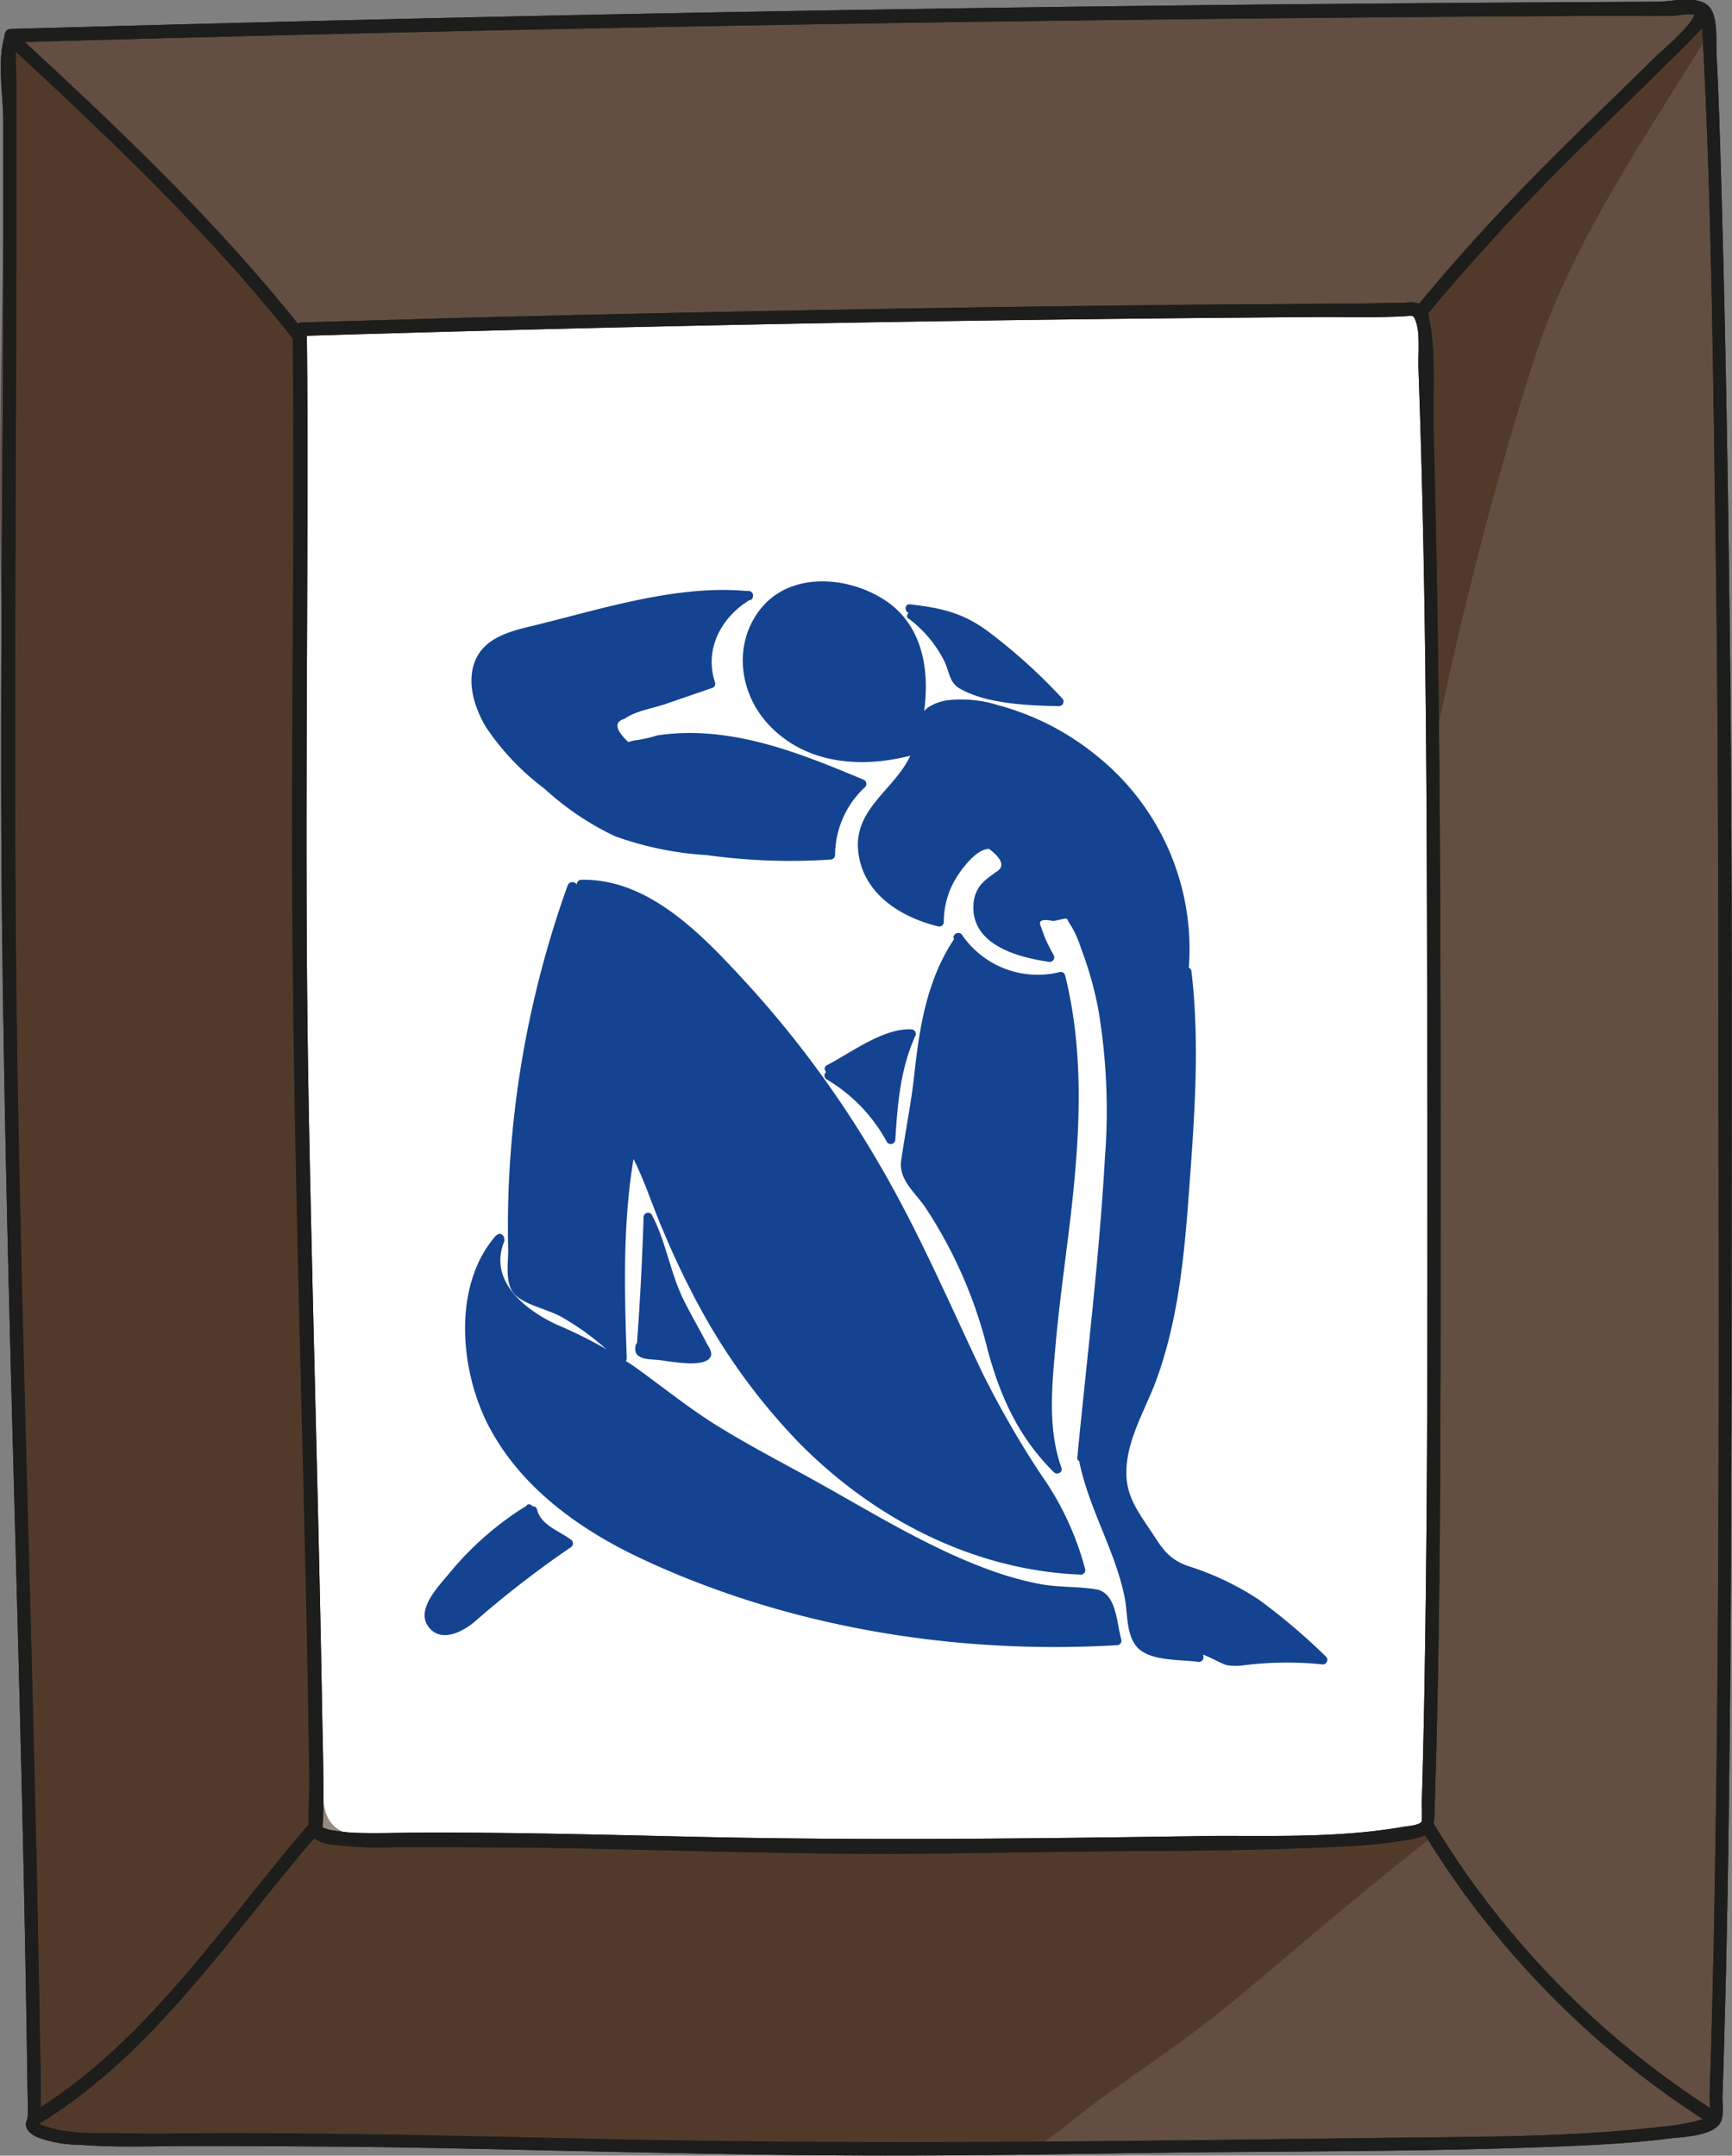 <svg id="Calque_1" data-name="Calque 1" xmlns="http://www.w3.org/2000/svg" viewBox="0 0 193.28 240.56"><rect x="0" y="0" width="193.28" height="240.56" fill="#808080" stroke="none"/><defs><style>.cls-1{fill:#fff;}.cls-2{fill:#144391;}.cls-3{fill:#634e42;}.cls-4{fill:#1d1d1b;}.cls-5{opacity:0.55;}.cls-6{fill:#432918;}</style></defs><title>25</title><path class="cls-1" d="M813.61,439.55c-15.66-5.82-33.41,6.12-40,21.48s-5,32.82-3.36,49.45l9.66,95.63c1.13,11.14,3.15,23.81,12.57,29.88,3.88,2.49,8.52,3.46,13,4.39L845,648.44c20.42,4.17,41.61,8.34,61.89,3.57,10.89-2.57,21.81-8.34,26.8-18.35,3.85-7.75,3.61-16.83,3.28-25.48l-5.5-144.45c-.32-8.23-.75-16.88-5.08-23.89C918.43,427,900.94,424.51,885.87,425A209.89,209.89,0,0,0,811,441.45" transform="translate(-756.95 -420.57)"/><path class="cls-2" d="M813.75,439.07c-17.79-6.31-35.66,8.2-41.61,24.27-4,10.93-4.28,22.83-3.53,34.34.82,12.67,2.39,25.31,3.67,37.94l4,39.44c1.23,12.15,2.12,24.39,3.78,36.49,1.2,8.7,3.54,18.42,10.93,24,4.19,3.16,9.37,4.27,14.41,5.31q9.61,2,19.24,3.93c12.64,2.59,25.26,5.42,38,7.52,12.15,2,24.57,3.18,36.83,1.55,9.71-1.29,19.66-4.3,27.26-10.73,8.19-6.92,10.8-16.7,10.9-27.1.12-12.89-.86-25.85-1.35-38.73l-1.51-39.85-1.52-39.85c-.5-12.94-.73-25.92-1.53-38.84-.59-9.67-2.81-19.36-10.69-25.71-6.71-5.42-15.48-7.52-23.91-8.28-10.82-1-21.91.07-32.63,1.52a210.54,210.54,0,0,0-36.18,8.21c-5.89,1.89-11.69,4.06-17.4,6.47-.59.24-.33,1.21.26,1a210.46,210.46,0,0,1,68.23-16.12c17.47-1.11,41.92-.4,48.94,19.31,1.84,5.16,2.27,10.7,2.51,16.13.29,6.14.48,12.28.71,18.42l1.41,36.86,2.85,74.71c.23,6.23.49,12.45.7,18.67.2,5.72.28,11.56-1,17.17-2.42,10.26-10.11,17.37-19.55,21.44-22.08,9.54-47.77,4.14-70.34-.47l-36.07-7.37c-5.65-1.15-11.82-1.94-16.77-5.13a22.92,22.92,0,0,1-8.56-11.09c-3.75-9.45-3.94-20.19-4.95-30.18l-3.74-37-3.74-37c-1.14-11.34-2.65-22.76-2.44-34.18.2-10.74,2.06-22.05,8.15-31.12,5.2-7.74,13.3-14.05,22.53-16a25.05,25.05,0,0,1,13.51.94c.61.22.87-.75.27-1Z" transform="translate(-756.95 -420.57)"/><path class="cls-3" d="M758.18,424.55q92.63-2.62,185.3-3c1.33,0,3.49-.62,3.88.65,1,3.21,1.92,67.43,1.94,76.13.15,53.55.48,120.81-1,158.71-2.21,3.25-46.48,2.68-67.58,3.12-18.33.37-32.64.27-51-.09-22.69-.45-34.55-.91-57.25-.71-13.26.11-12.24-1.74-11.78-2.32-.57-46.51-2.29-85.58-2.86-132.1-.38-30.69.38-68.83,0-99.53ZM790.36,458c.25,22-.25,49.43,0,71.47.38,33.4,1.51,61.46,1.89,94.86-.3.41-1,1.74,7.79,1.66,15-.14,22.83.19,37.82.51,12.11.26,21.57.33,33.68.06,13.94-.31,43.2.1,44.66-2.23,1-27.22.74-75.51.64-114,0-6.25-.63-52.36-1.28-54.67-.26-.91-1.69-.47-2.56-.47q-61.23.27-122.45,2.16Z" transform="translate(-756.95 -420.57)"/><path class="cls-4" d="M758.18,425.3q55-1.56,110.08-2.33,27.39-.37,54.8-.56l14-.08c2.15,0,4.32.06,6.47,0,.9,0,2.65-.52,3.21.29.28.42.16,1.53.2,2,.08,1.18.14,2.36.2,3.54.85,17.92,1,35.88,1.27,53.81.32,21.91.29,43.83.32,65.74.05,29.65.07,59.31-.53,89q-.17,8.76-.46,17.52c-.06,1.74.51,2.43-1.12,2.93a22.44,22.44,0,0,1-4,.71c-10.12,1.21-20.45,1.13-30.62,1.26-28.37.37-56.73.77-85.09.19-14.89-.3-29.77-.71-44.66-.7-4.13,0-8.25.1-12.37,0-2.44,0-5.22.07-7.58-.68-.29-.09-.79-.17-1-.42,0,0,.1.17.05,0s.17-2,.16-2.49q0-3.69-.11-7.38c-.54-34.41-1.77-68.8-2.42-103.21-.63-32.71-.21-65.41-.2-98.13,0-3.69,0-7.39,0-11.08,0-1.93,0-3.86,0-5.79,0-1.54-.28-3.25.22-4.71.31-.92-1.13-1.31-1.44-.4-1,2.84-.26,6.66-.25,9.65q0,5.94,0,11.9c0,8.41,0,16.83-.09,25.24-.09,16.58-.22,33.17-.07,49.76.33,35.4,1.61,70.78,2.39,106.18q.3,13.74.49,27.48a22.2,22.2,0,0,1,0,2.31c0,.26-.2.45-.19.74,0,.74.63,1.16,1.24,1.46a13.12,13.12,0,0,0,4.69.86c4,.32,8,.16,12,.14q11.52,0,23,.14c16.53.28,33.05.79,49.58.9,14.43.11,28.85-.24,43.28-.36,12-.11,24.06-.12,36.08-.58,4.47-.17,9-.36,13.41-.93,1.46-.18,4.88-.24,5.79-1.74.47-.77.23-2.17.26-3,.05-1.5.1-3,.14-4.48q.13-4.49.24-9,.23-10.12.35-20.24c.19-15.37.25-30.74.28-46.11,0-27.26.12-54.54-.18-81.8-.21-18.52-.51-37-1.08-55.55-.11-3.51-.22-7-.41-10.53-.07-1.44.13-3.54-.47-4.9-.93-2.08-4.33-1.11-6.06-1.11l-14.45.08q-13.95.09-27.9.22-56.79.56-113.57,2-14,.35-27.89.74C757.22,423.83,757.21,425.33,758.18,425.3Z" transform="translate(-756.95 -420.57)"/><path class="cls-4" d="M789.61,458c.25,23-.23,46,0,69.06.22,24.43,1,48.86,1.53,73.29q.2,9.52.33,19.06c0,1.59-.17,3.52-.05,5a1.51,1.51,0,0,0,.44,1.22,4.55,4.55,0,0,0,2.45.82,43.2,43.2,0,0,0,6.73.25c5.48,0,11,0,16.45.07,11.25.18,22.49.57,33.74.66,9.9.08,19.8-.18,29.71-.27,8.31-.07,16.63-.07,24.94-.5a60.13,60.13,0,0,0,8.26-.78c1.92-.37,2.81-.67,2.88-2.72.65-19.59.67-39.21.69-58.82,0-32,.07-64-.78-96-.1-4,.32-8.5-.53-12.4a1.76,1.76,0,0,0-1-1.48,3.53,3.53,0,0,0-1.62-.1c-1.57,0-3.14.06-4.72.07l-19.91.15Q849.53,455,810,456q-9.71.27-19.41.56a.77.77,0,0,0-.72.55l-.19.62c-.29.92,1.15,1.32,1.44.4l.2-.62-.73.55q38.07-1.17,76.15-1.72,18.91-.27,37.83-.39c3,0,6,.08,8.94-.08,1.21-.06,1.16-.22,1.46.65.49,1.45.21,3.63.27,5.15,1,27.61.93,55.27,1,82.9,0,20.6.05,41.19-.29,61.79q-.09,6.3-.26,12.59l-.09,3a14.91,14.91,0,0,1,0,1.91c-.31.42-1.65.5-2.11.58-6.71,1.18-13.82,1-20.61,1-19.57.29-39.13.55-58.69.1-10.11-.23-20.21-.5-30.31-.46-2.57,0-5.16.12-7.72,0-.8-.06-1.57-.17-2.36-.3-.17,0-1.14-.45-.87-.14.07.07.12-2.87.12-3.35,0-3.23-.09-6.47-.15-9.7-.4-23.5-1.15-47-1.55-70.5-.37-22.44-.1-44.88-.09-67.32,0-5.28,0-10.57-.07-15.85A.75.75,0,0,0,789.61,458Z" transform="translate(-756.95 -420.57)"/><g class="cls-5"><path class="cls-6" d="M790.81,570.71q.72,25.51,1.45,51a5.62,5.62,0,0,0,.36,2.2c.87,1.87,3.35,2.17,5.42,2.22q50.72,1,101.46.53c5.58-.05,11.23-.13,16.62-1.59-10.87,8.46-23.41,19.66-26.92,22-6,3.95-16.93,12.43-16.93,12.43a100.07,100.07,0,0,1-16.24.63l-91.42-1.45a2.15,2.15,0,0,1-2.63-2.54l-1.79-51c-.32-9.34-1.57-59.31-1.57-59.31,0-12.85-.29-35.43-.84-60.84-.42-19.35.93-58.95.73-58.61l.2-.34q14.68,14.09,28.75,28.79a7.68,7.68,0,0,1,2.75,7.24q-1.56,55.13.65,110.28Z" transform="translate(-756.95 -420.57)"/><path class="cls-6" d="M790.06,570.71l1.05,36.8.25,8.83c.06,2.36-.43,5.58.54,7.8,1.55,3.55,7.08,2.79,10.11,2.84q37.31.72,74.61.61,10.18,0,20.39-.12c6.48-.06,13,0,19.31-1.64l-.73-1.26c-10.41,8.12-20.14,17-30.88,24.71-2.55,1.82-5.07,3.69-7.57,5.58a47.51,47.51,0,0,1-5,3.78c-1,.58-2.47.45-3.7.55-2.39.19-4.78.25-7.17.25-4.74,0-9.48-.12-14.21-.19L789,658.32l-14.41-.23-6.95-.11c-1.68,0-2.68.25-3.92-.94s-.76-.66-1-1.87a19.93,19.93,0,0,1-.08-2.45l-1-28.92c-.75-21.23-1.33-42.46-1.87-63.69-.54-21-.55-42-1-63-.45-23.09.17-46.1.49-69.18a7.3,7.3,0,0,0,0-1.75.74.74,0,0,0-.72-.55h0l.65,1.13.2-.34-1.18.15Q769,437,779.52,447.74q2.72,2.77,5.4,5.56c2,2.11,4.38,4,4.55,7.15.28,5-.23,10.09-.33,15.07q-.63,30.8-.06,61.61.31,17.63,1,35.26c0,1,1.53,1,1.5,0l-.05-1.68a.75.75,0,0,0-1.5,0l.05,1.68h1.5q-1.29-32.28-1.3-64.58,0-15.9.32-31.79c.1-5.15.59-10.42.34-15.57-.2-4.33-3.86-7.05-6.67-9.95q-12.3-12.71-25.06-24.95a.75.75,0,0,0-1.17.15l-.2.34a.76.76,0,0,0,.64,1.13h0l-.72-.55s0,1.46,0,1.92c0,1.7-.07,3.4-.11,5.1q-.2,8.13-.37,16.26c-.26,12.69-.46,25.39-.19,38.09.49,23,.47,46.1,1.06,69.14.53,20.92,1.08,41.84,1.81,62.75l1,29.41c.08,2.27,0,4.59.24,6.86.11,1.25.29,2.4,1.53,3s3.39.33,4.83.35l7.95.13,59.13.94c9.81.15,19.68.61,29.5.35,2.59-.06,6.59.3,8.83-1a56.79,56.79,0,0,0,5.13-3.9c4.33-3.26,8.91-6.22,13.19-9.53,5.34-4.13,10.39-8.63,15.58-12.93,3.22-2.67,6.46-5.31,9.75-7.88.63-.48-.06-1.42-.72-1.25-5.55,1.42-11.24,1.51-16.93,1.57s-11.61.09-17.41.12q-17.16.07-34.32,0T813,625.68l-8.46-.15a60,60,0,0,1-8.27-.27c-3.84-.62-3.24-4.4-3.33-7.45l-.25-8.83-1.09-38.27A.75.75,0,0,0,790.06,570.71Z" transform="translate(-756.95 -420.57)"/></g><g class="cls-5"><path class="cls-6" d="M946.88,424.08l-7.37,12.08c-3.75,6.14-7.52,12.32-10.21,19a115.1,115.1,0,0,0-3.69,11.13q-5,17.13-8.79,34.57.25-21.27-.65-42.54a7.7,7.7,0,0,1,.37-3.38,7.48,7.48,0,0,1,1.69-2.2L946.44,424" transform="translate(-756.95 -420.57)"/><path class="cls-6" d="M946.24,423.7c-7,11.43-14.9,22.72-19.22,35.5-4.58,13.49-7.86,27.55-10.92,41.46l1.47.2q.12-10.89,0-21.77c-.06-3.63-.14-7.25-.25-10.88s-.79-7.83-.33-11.5c.42-3.39,4.68-6.37,7-8.7l7.57-7.71L947,424.54c.68-.69-.38-1.76-1.06-1.07l-16.52,16.82-7.91,8.06c-1.91,1.94-5,4.09-5.79,6.8-1,3-.11,7,0,10.09q.19,5.94.3,11.87.22,11.88.08,23.75a.75.75,0,0,0,1.47.2,417.84,417.84,0,0,1,10.64-40.61c4.26-13,12.28-24.42,19.35-36a.75.75,0,0,0-1.29-.76Z" transform="translate(-756.95 -420.57)"/></g><path class="cls-4" d="M915.55,624.68a100.23,100.23,0,0,0,32.4,33c.83.51,1.58-.79.76-1.3a98.4,98.4,0,0,1-31.86-32.47.75.75,0,0,0-1.3.76Z" transform="translate(-756.95 -420.57)"/><path class="cls-4" d="M758.09,425.78c11.13,10.29,22,20.59,31.48,32.51.6.76,1.65-.31,1.06-1.06-9.44-11.92-20.35-22.22-31.48-32.51-.71-.65-1.78.41-1.06,1.06Z" transform="translate(-756.95 -420.57)"/><path class="cls-4" d="M916.5,455.33a251.46,251.46,0,0,1,17.35-18.7c2.76-2.71,5.54-5.39,8.29-8.11,1.39-1.37,2.8-2.73,4.15-4.14.87-.92,1.67-1.71,1.19-3-.33-.9-1.78-.51-1.44.4.4,1.09-3.63,4.39-4.37,5.13l-3.48,3.41c-2.46,2.4-4.94,4.8-7.38,7.23-5.38,5.35-10.53,10.9-15.37,16.74-.61.74.45,1.8,1.06,1.06Z" transform="translate(-756.95 -420.57)"/><path class="cls-4" d="M791.72,623.77C782,635,773.35,648.58,760.38,656.39a.75.75,0,0,0,.75,1.3c13.11-7.89,21.79-21.55,31.65-32.86.64-.73-.42-1.79-1.06-1.06Z" transform="translate(-756.95 -420.57)"/><path class="cls-4" d="M758.18,425.3q55-1.56,110.08-2.33,27.39-.37,54.8-.56l14-.08c2.15,0,4.32.06,6.47,0,.9,0,2.65-.52,3.21.29.28.42.16,1.53.2,2,.08,1.18.14,2.36.2,3.54.85,17.92,1,35.88,1.27,53.81.32,21.91.29,43.83.32,65.74.05,29.65.07,59.31-.53,89q-.17,8.76-.46,17.52c-.06,1.74.51,2.43-1.12,2.93a22.44,22.44,0,0,1-4,.71c-10.12,1.21-20.45,1.13-30.62,1.26-28.37.37-56.73.77-85.09.19-14.89-.3-29.77-.71-44.66-.7-4.13,0-8.25.1-12.37,0-2.44,0-5.22.07-7.58-.68-.29-.09-.79-.17-1-.42,0,0,.1.17.05,0s.17-2,.16-2.49q0-3.69-.11-7.38c-.54-34.41-1.77-68.8-2.42-103.21-.63-32.71-.21-65.41-.2-98.13,0-3.69,0-7.39,0-11.08,0-1.93,0-3.86,0-5.79,0-1.54-.28-3.25.22-4.71.31-.92-1.13-1.31-1.44-.4-1,2.84-.26,6.66-.25,9.65q0,5.94,0,11.9c0,8.41,0,16.83-.09,25.24-.09,16.58-.22,33.17-.07,49.76.33,35.4,1.61,70.78,2.39,106.18q.3,13.74.49,27.48a22.2,22.2,0,0,1,0,2.31c0,.26-.2.45-.19.74,0,.74.63,1.16,1.24,1.46a13.12,13.12,0,0,0,4.69.86c4,.32,8,.16,12,.14q11.52,0,23,.14c16.53.28,33.05.79,49.58.9,14.43.11,28.85-.24,43.28-.36,12-.11,24.06-.12,36.08-.58,4.47-.17,9-.36,13.41-.93,1.46-.18,4.88-.24,5.79-1.74.47-.77.23-2.17.26-3,.05-1.5.1-3,.14-4.48q.13-4.49.24-9,.23-10.12.35-20.24c.19-15.37.25-30.74.28-46.11,0-27.26.12-54.54-.18-81.8-.21-18.52-.51-37-1.08-55.55-.11-3.51-.22-7-.41-10.53-.07-1.44.13-3.54-.47-4.9-.93-2.08-4.33-1.11-6.06-1.11l-14.45.08q-13.95.09-27.9.22-56.79.56-113.57,2-14,.35-27.89.74C757.22,423.83,757.21,425.33,758.18,425.3Z" transform="translate(-756.95 -420.57)"/><path class="cls-4" d="M789.61,458c.25,23-.23,46,0,69.06.22,24.43,1,48.86,1.53,73.29q.2,9.52.33,19.06c0,1.59-.17,3.52-.05,5a1.51,1.51,0,0,0,.44,1.22,4.55,4.55,0,0,0,2.45.82,43.2,43.2,0,0,0,6.73.25c5.48,0,11,0,16.45.07,11.25.18,22.49.57,33.74.66,9.9.08,19.8-.18,29.71-.27,8.31-.07,16.63-.07,24.94-.5a60.13,60.13,0,0,0,8.26-.78c1.92-.37,2.81-.67,2.88-2.72.65-19.59.67-39.21.69-58.82,0-32,.07-64-.78-96-.1-4,.32-8.5-.53-12.4a1.76,1.76,0,0,0-1-1.48,3.53,3.53,0,0,0-1.62-.1c-1.57,0-3.14.06-4.72.07l-19.91.15Q849.53,455,810,456q-9.71.27-19.41.56a.77.77,0,0,0-.72.55l-.19.62c-.29.92,1.15,1.32,1.44.4l.2-.62-.73.55q38.07-1.17,76.15-1.72,18.91-.27,37.83-.39c3,0,6,.08,8.94-.08,1.21-.06,1.16-.22,1.46.65.49,1.45.21,3.63.27,5.15,1,27.61.93,55.27,1,82.9,0,20.6.05,41.19-.29,61.79q-.09,6.3-.26,12.59l-.09,3a14.91,14.91,0,0,1,0,1.91c-.31.42-1.65.5-2.11.58-6.71,1.18-13.82,1-20.61,1-19.57.29-39.13.55-58.69.1-10.11-.23-20.21-.5-30.31-.46-2.57,0-5.16.12-7.72,0-.8-.06-1.57-.17-2.36-.3-.17,0-1.14-.45-.87-.14.07.07.12-2.87.12-3.35,0-3.23-.09-6.47-.15-9.7-.4-23.5-1.15-47-1.55-70.5-.37-22.44-.1-44.88-.09-67.32,0-5.28,0-10.57-.07-15.85A.75.75,0,0,0,789.61,458Z" transform="translate(-756.95 -420.57)"/><path class="cls-2" d="M840.5,487c-3.54,1.85-5.74,6.15-4.28,9.86l-8.59,2.95c-1.22.42-2.56,1-3.13,2.11a1.56,1.56,0,0,0-.18.92,1.61,1.61,0,0,0,1.48,1.18,5.55,5.55,0,0,0,2-.35,26.29,26.29,0,0,1,13,0,75.82,75.82,0,0,1,12.35,4.36,10.39,10.39,0,0,0-3.49,7.94,62.89,62.89,0,0,1-13.77-.49c-3.73-.41-7.54-.86-10.93-2.48a34.24,34.24,0,0,1-6.87-4.81c-3.39-2.82-7-6-7.85-10.33a5.69,5.69,0,0,1,.48-4c1.1-1.85,3.43-2.49,5.54-3l10.66-2.43c4.47-1,9-2,13.6-1.49" transform="translate(-756.95 -420.57)"/><path class="cls-2" d="M840.24,486.6c-3.68,2.12-5.9,6.23-4.5,10.42l.35-.61-6.87,2.36c-1.4.48-3.14.85-4.28,1.85-1.52,1.33-1.49,3.55.8,3.92,1.68.27,3.81-.82,5.48-1a27,27,0,0,1,7.71.32c4.89.85,9.51,2.79,14.07,4.7l-.22-.84c-2.06,2-2.83,4-3.54,6.68-.2.73,0,.82-.58,1.21-.43.28-2.45.11-2.95.12-2,0-3.94-.12-5.91-.29a63.66,63.66,0,0,1-11.5-1.67c-3.84-1.09-6.86-3.37-9.87-5.88-2.54-2.12-5.23-4.36-6.76-7.35-1.25-2.45-1.84-5.8.74-7.67,1.37-1,3.3-1.28,4.93-1.65,7.46-1.71,15.44-4.43,23.16-3.68.64.06.63-.94,0-1-8.09-.79-16.61,2.07-24.4,3.94-2.42.58-5.19,1.36-6.17,3.94-.91,2.39,0,5.19,1.25,7.29a28.12,28.12,0,0,0,6.54,6.88,31.63,31.63,0,0,0,7.87,5.3A36.78,36.78,0,0,0,835.87,516a67.49,67.49,0,0,0,13.77.49.52.52,0,0,0,.5-.5,10.38,10.38,0,0,1,3.35-7.59.51.51,0,0,0-.22-.84c-6.07-2.54-12.33-5.09-19-5.19a24.86,24.86,0,0,0-4,.27,13.54,13.54,0,0,1-2.56.56l-.65.18c-1.46-1.39-1.6-2.26-.4-2.6,1.18-.87,3.21-1.18,4.59-1.66l5.15-1.77a.5.5,0,0,0,.35-.61c-1.26-3.78.74-7.39,4-9.3a.5.5,0,0,0-.51-.86Z" transform="translate(-756.95 -420.57)"/><path class="cls-2" d="M858.7,489.25a13.23,13.23,0,0,1,4.9,7,1.09,1.09,0,0,0,.18.43,1.16,1.16,0,0,0,.47.27,30.64,30.64,0,0,0,10.89,1.89,60.3,60.3,0,0,0-8.48-7.64,12.92,12.92,0,0,0-3.33-1.93,14,14,0,0,0-3.1-.59l-1.74-.2" transform="translate(-756.95 -420.57)"/><path class="cls-2" d="M858.35,489.6a13.55,13.55,0,0,1,3.95,4.69c.58,1.16.57,2.41,1.69,3.08,3,1.77,7.81,1.94,11.15,2a.51.51,0,0,0,.36-.85,62,62,0,0,0-8.24-7.45c-2.81-2.12-5.34-2.67-8.77-3.06-.64-.08-.64.92,0,1a21.54,21.54,0,0,1,4.71.77,18,18,0,0,1,4.85,3.15,61.76,61.76,0,0,1,6.74,6.3l.35-.86c-3.41,0-9.54,0-11.45-3.34-1.37-2.4-2.37-4.34-4.64-6.09-.5-.39-1.21.31-.7.7Z" transform="translate(-756.95 -420.57)"/><path class="cls-2" d="M889,529.76a27,27,0,0,0-.49-9.73c-2.5-10.47-11.78-18.84-22.37-20.74-2.35-.42-5.28-.27-6.43,1.81h-.31c.87-4.1.58-8.82-2.34-11.83a11.11,11.11,0,0,0-4.66-2.73,10.34,10.34,0,0,0-7.83.33c-3.35,1.76-4.93,6.08-4,9.75a11.66,11.66,0,0,0,7.64,7.78,17.86,17.86,0,0,0,11.17-.23c-.88,3.39-4.7,5.29-5.86,8.6a7.42,7.42,0,0,0,1.64,7.12,12.15,12.15,0,0,0,6.62,3.59,9.69,9.69,0,0,1,4.32-8.14c1.13-.74,3-1.05,3.58.19a2.23,2.23,0,0,1-.81,2.41,16,16,0,0,0-2.1,1.73c-1.38,1.69-.54,4.41,1.17,5.77s4,1.72,6.17,2a17.4,17.4,0,0,1-1.59-3.65,2.62,2.62,0,0,1-.13-1.38,1.9,1.9,0,0,1,2.67-.9,5,5,0,0,1,2,2.47c5.1,10.72,4.07,23.2,2.93,35l-2.33,24.24.1-.27c.92,6.15,4.88,11.58,5.5,17.78.15,1.44.27,3.18,1.56,3.84a3.84,3.84,0,0,0,1.25.32l4.69.67a1,1,0,0,0-.36-.81,1.08,1.08,0,0,1,1.41-.13c.45.26.79.69,1.23,1a5,5,0,0,0,3.41.24,28.53,28.53,0,0,1,8.15,0c-4.31-4-8.84-8.2-14.51-9.81a4.79,4.79,0,0,1-4.2-2.91c-1.2-2-2.84-3.82-3.45-6.08-1-3.76,1.06-7.57,2.54-11.18,3.1-7.55,3.72-15.85,4.3-24,.55-7.62,1.09-15.3.15-22.88" transform="translate(-756.95 -420.57)"/><path class="cls-2" d="M889.5,529.76a27.65,27.65,0,0,0-10.15-24.84,29.32,29.32,0,0,0-11-5.65,13.64,13.64,0,0,0-5.71-.55,5.36,5.36,0,0,0-2.16.82c-.26.18-1,1.07-1.1,1.07l.48.63c1-5.07.4-10.88-4.39-13.84-4.23-2.63-10.6-3-13.83,1.36-3,4.06-2.06,9.59,1.4,13,4.37,4.36,10.85,4.56,16.46,2.87l-.62-.62c-1.41,4.44-6.81,6.48-6.14,11.73.58,4.6,4.75,7.2,8.9,8.21a.51.51,0,0,0,.63-.49,9.53,9.53,0,0,1,1.24-4.69c.64-1.08,2.34-3.47,3.82-3.47q2.32,1.77.68,2.64l-.6.45a6.64,6.64,0,0,0-1,.9,3.78,3.78,0,0,0-.81,2c-.46,4.67,4.84,6.09,8.37,6.61a.51.51,0,0,0,.57-.73c-.26-.47-.51-.94-.74-1.42a14.55,14.55,0,0,1-.67-1.74c-.37-.71.09-.93,1.37-.66,2-.38,1.24-.48,2,.57a12.31,12.31,0,0,1,1.11,2.55,38.78,38.78,0,0,1,1.95,7,68.13,68.13,0,0,1,.69,16.33c-.63,11.15-2,22.28-3.08,33.4-.06.6.8.62,1,.13l.11-.27h-1c.94,5.52,4.08,10.32,5.18,15.79.34,1.69.14,4.07,1.34,5.48,1.4,1.65,4.88,1.41,6.83,1.69a.51.51,0,0,0,.61-.62,1.4,1.4,0,0,0-.41-.92l-.18.68c.37-.26,2.53,1.08,3.21,1.23a6.22,6.22,0,0,0,2,0,38.53,38.53,0,0,1,8.72-.08c.44,0,.65-.58.35-.86a68.77,68.77,0,0,0-7.49-6.36,31.37,31.37,0,0,0-7.91-3.76c-2.39-.85-3-2.2-4.3-4.13s-2.44-3.56-2.57-5.8c-.21-3.79,2-7.28,3.28-10.7,2.54-6.87,3.19-14.25,3.72-21.49.59-8.07,1.19-16.17.25-24.24-.08-.63-1.08-.64-1,0,1,8.52.3,17.08-.35,25.6s-2,16.08-5.25,23.87c-1.24,3-2.3,6.24-1.14,9.44a17,17,0,0,0,2,3.5,20.61,20.61,0,0,0,2.44,3.61,7.82,7.82,0,0,0,3.35,1.49,23,23,0,0,1,5,2.17,53.37,53.37,0,0,1,9.31,7.51l.36-.85c-3.07-.39-5.88,0-8.92.09-1.66,0-2.58-.94-4-1.37a1.56,1.56,0,0,0-1.55.27.49.49,0,0,0-.17.68l.31.69.62-.61c-1.26-.18-2.51-.35-3.76-.54a3.44,3.44,0,0,1-3.31-3.18,31,31,0,0,0-1.27-5.87c-1.44-4.25-3.55-8.22-4.31-12.68-.1-.53-.81-.41-1,0l-.1.27,1,.14q1.14-11.88,2.29-23.75c.68-7.11,1.37-14.29.72-21.43a46.71,46.71,0,0,0-1.76-9.39c-.69-2.23-1.54-5.63-3.45-7.15a2.65,2.65,0,0,0-3.69.09c-1.3,1.61.63,4.66,1.41,6.09l.57-.73c-2.19-.33-4.82-.64-6.43-2.35-2-2.11-1.12-4.24.88-5.92,1.19-1,2.55-3,.7-4.2s-3.89.46-5.08,1.63a10.45,10.45,0,0,0-3,7.33l.63-.48c-4.79-1.16-10.5-5.64-7.41-11.16,1.55-2.77,4.36-4.41,5.36-7.54a.51.51,0,0,0-.62-.62c-4.61,1.4-9.84,1.57-14-1.32-3.82-2.69-5.78-7.66-3.48-12,2.57-4.85,9-4.74,13.17-2.12s4.82,8.1,3.93,12.72a.5.5,0,0,0,.48.63c1.24,0,1.63-1.44,2.89-1.8,2.1-.59,4.47,0,6.5.62a28.44,28.44,0,0,1,10.68,5.89,26.67,26.67,0,0,1,9,23.44c-.08.63.92.63,1,0Z" transform="translate(-756.95 -420.57)"/><path class="cls-2" d="M863.89,525.1a10.58,10.58,0,0,0,11.45,4.37c1.94,7.48,1.77,15.34,1,23s-2.1,15.32-2.44,23a21.46,21.46,0,0,0,1,8.92,23.83,23.83,0,0,1-5.72-8.47c-1.06-2.67-1.63-5.5-2.46-8.24a45.55,45.55,0,0,0-8.12-15.43,2.87,2.87,0,0,1-.68-1.18,2.94,2.94,0,0,1,.14-1.28c1-4.05,1.21-8.27,1.77-12.42s1.55-8.36,4-11.77" transform="translate(-756.95 -420.57)"/><path class="cls-2" d="M863.45,525.35a11.26,11.26,0,0,0,12,4.6l-.61-.34c2.3,9.27,1.54,18.79.39,28.17-.56,4.63-1.21,9.25-1.59,13.91-.35,4.31-.7,8.76.79,12.9l.84-.48c-4-4-5.92-8.65-7.36-14a50,50,0,0,0-5.73-13.61c-.66-1.06-1.37-2.1-2.11-3.1-1-1.32-1.67-2-1.41-3.83.33-2.41.85-4.78,1.12-7.21.62-5.73,1.17-11.52,4.47-16.43.36-.53-.51-1-.87-.5-3,4.52-3.84,9.84-4.41,15.14-.35,3.2-1,6.32-1.45,9.49-.32,2.13,1.52,3.55,2.66,5.2a50.89,50.89,0,0,1,7,16c1.41,5.22,3.49,9.77,7.39,13.61.34.33,1,0,.84-.48-1.67-4.62-1-9.77-.59-14.57.45-4.64,1.11-9.26,1.65-13.9,1-8.85,1.5-17.8-.66-26.52a.5.5,0,0,0-.61-.35,10.23,10.23,0,0,1-10.89-4.15c-.37-.52-1.23,0-.87.51Z" transform="translate(-756.95 -420.57)"/><path class="cls-2" d="M849.41,540.6a17.75,17.75,0,0,1,7,7.19c.25-4,.53-8.17,2.29-11.81a4.62,4.62,0,0,0-2.92.73l-2.68,1.37-3.57,1.82" transform="translate(-756.95 -420.57)"/><path class="cls-2" d="M849.16,541a18.14,18.14,0,0,1,6.76,7,.51.51,0,0,0,.94-.25c.25-4,.57-7.9,2.22-11.55a.51.51,0,0,0-.43-.76c-3.1-.17-6.76,2.63-9.42,4-.57.29-.07,1.15.5.86,2.44-1.24,6.17-4,8.92-3.85l-.43-.75c-1.73,3.82-2.1,7.92-2.36,12.06l.93-.26a19.17,19.17,0,0,0-7.13-7.36.5.5,0,0,0-.5.86Z" transform="translate(-756.95 -420.57)"/><path class="cls-2" d="M820.81,519.42a111.84,111.84,0,0,0-6.53,43.91,2.26,2.26,0,0,0,.26,1.12,2.41,2.41,0,0,0,1.32.83,27.73,27.73,0,0,1,10.53,6.85c-.28-7.94-.54-16,1-23.76a28.72,28.72,0,0,1,2.39,5.37c4,10.53,9.59,20.62,17.68,28.44s18.83,13.25,30.08,13.58c-1.14-5.65-5-10.29-7.94-15.23-2.89-4.79-5-10-7.35-15.07-6.79-14.82-15.54-29-27.54-40-3.61-3.32-8-6.52-12.91-6.22" transform="translate(-756.95 -420.57)"/><path class="cls-2" d="M820.33,519.29a113.37,113.37,0,0,0-6.55,32.41q-.22,4.18-.12,8.38c0,1.45-.38,3.74.7,4.91s3.69,1.68,5.21,2.52a28.39,28.39,0,0,1,6.46,5,.51.51,0,0,0,.86-.35c-.27-7.9-.49-15.82,1-23.62l-.92.12c1.7,2.9,2.65,6.2,4,9.29a92.22,92.22,0,0,0,4,8.38,69,69,0,0,0,11.25,15.35c8.33,8.41,19.4,14.13,31.34,14.61a.5.5,0,0,0,.48-.63,32.56,32.56,0,0,0-4.87-10.46,106.18,106.18,0,0,1-6.61-11.47c-3.76-7.91-7.17-15.92-11.63-23.49a116.48,116.48,0,0,0-14.49-19.77c-4.82-5.23-10.9-11.89-18.62-11.72a.5.5,0,0,0,0,1c8.33-.18,15.18,8.17,20.15,13.94a119.81,119.81,0,0,1,13.36,19.25c3.91,6.9,7,14.15,10.37,21.29A93.41,93.41,0,0,0,871.81,585c2.22,3.42,4.31,6.88,5.21,10.91l.49-.63c-12.27-.49-23.52-6.67-31.8-15.54a69.89,69.89,0,0,1-10.53-15,95.41,95.41,0,0,1-4-8.71,59.16,59.16,0,0,0-3.35-7.85.51.51,0,0,0-.92.12c-1.46,7.9-1.27,15.9-1,23.89l.85-.35a28.89,28.89,0,0,0-9.64-6.55,3.31,3.31,0,0,1-2.38-3.29q-.08-1.86-.09-3.72,0-4,.23-7.91a112.67,112.67,0,0,1,6.43-30.75c.22-.61-.75-.87-1-.27Z" transform="translate(-756.95 -420.57)"/><path class="cls-2" d="M816,589a33.62,33.62,0,0,0-10.48,10.08,2.9,2.9,0,0,0-.67,2.13,2.09,2.09,0,0,0,2.58,1.27,6.5,6.5,0,0,0,2.64-1.76,70.52,70.52,0,0,1,10.3-7.9,12.08,12.08,0,0,0-2.38-1.49,3,3,0,0,1-1.61-2.17" transform="translate(-756.95 -420.57)"/><path class="cls-2" d="M815.77,588.56a35,35,0,0,0-8.65,7.54c-1.16,1.42-3.75,4-2.41,5.93s3.77.69,5.13-.42a113.63,113.63,0,0,1,10.8-8.37.51.51,0,0,0,.11-.79c-1.28-1-3.44-1.64-3.87-3.43-.15-.63-1.11-.36-1,.26.53,2.2,2.52,2.58,4.12,3.88l.1-.79c-2,1.26-3.89,2.59-5.73,4-2.1,1.63-4,3.88-6.39,5.08-1,1-1.56.73-1.58-.79-.62-.64-.7-1.2-.24-1.69a7.33,7.33,0,0,1,1.17-1.59,32.88,32.88,0,0,1,2.63-3,34.2,34.2,0,0,1,6.28-5c.54-.34,0-1.21-.51-.86Z" transform="translate(-756.95 -420.57)"/><path class="cls-2" d="M828.45,570.79q.54-7.18.76-14.4a20.09,20.09,0,0,1,1.61,4.78c1.06,3.63,3.15,6.86,4.86,10.24a.6.6,0,0,1,.08.28c0,.26-.37.33-.63.32-2,0-3.89-.13-5.84-.26a1.47,1.47,0,0,1-.8-.21.52.52,0,0,1-.13-.73" transform="translate(-756.95 -420.57)"/><path class="cls-2" d="M829,570.79q.52-7.18.76-14.4l-.93.26c1.64,3.15,2.14,6.78,3.79,10,.4.78.82,1.55,1.24,2.32s1.24,1.56.69,2.23c-.41.49-5.74.1-5.66-.24.14-.63-.82-.9-1-.27-.36,1.56,1.25,1.55,2.39,1.63s5.41,1.06,6-.42c.18-.49-.31-1.11-.51-1.51-.8-1.55-1.69-3.07-2.47-4.63-1.56-3.1-2-6.57-3.6-9.61a.5.5,0,0,0-.93.25q-.23,7.22-.76,14.4c-.05.65.95.64,1,0Z" transform="translate(-756.95 -420.57)"/><path class="cls-2" d="M812.68,558.77a10.9,10.9,0,0,0-2.5,4.81,21.88,21.88,0,0,0,.45,12.89A27.45,27.45,0,0,0,820,588.83a55.2,55.2,0,0,0,13.82,7.39,112.49,112.49,0,0,0,47.79,7.44l-1.27-4.48a1.1,1.1,0,0,0-.27-.55,1.16,1.16,0,0,0-.8-.2,34.54,34.54,0,0,1-9.94-1.49,68.85,68.85,0,0,1-12.8-5.88l-12.07-6.57A108.1,108.1,0,0,1,833,577.64c-3.26-2.33-6.28-5-9.85-6.86-2.62-1.34-5.53-2.19-7.84-4s-3.9-5.09-2.61-7.74" transform="translate(-756.95 -420.57)"/><path class="cls-2" d="M812.32,558.42c-4.9,5.56-4.06,15-.89,21.18,3.61,7,10.31,11.75,17.3,15,16.34,7.61,34.94,10.62,52.87,9.56a.5.5,0,0,0,.48-.63c-.54-1.9-.53-5.22-2.82-5.6-2-.34-4.16-.2-6.24-.59a36.57,36.57,0,0,1-5.24-1.43c-7.48-2.65-14.41-7.13-21.36-10.91-3.18-1.73-6.38-3.43-9.46-5.34s-6.13-4.37-9.2-6.58a52,52,0,0,0-8.75-4.72c-3.49-1.65-7.55-4.85-5.81-9.21.23-.6-.73-.86-1-.26-2.5,6.27,4.77,9.6,9.23,11.63a49.49,49.49,0,0,1,9.22,6,85.46,85.46,0,0,0,9.61,6.25c7.07,4,14.18,8,21.45,11.6a44.05,44.05,0,0,0,10.11,3.74,36.17,36.17,0,0,0,5.58.76c1.49.08,1.9-.32,2.68,1.33a24.37,24.37,0,0,1,1,3.58l.48-.63A112.8,112.8,0,0,1,834,595.74c-7.39-2.89-14.8-6.78-19.59-13.32-4.51-6.16-6.92-17-1.33-23.3.43-.48-.28-1.19-.71-.7Z" transform="translate(-756.95 -420.57)"/></svg>